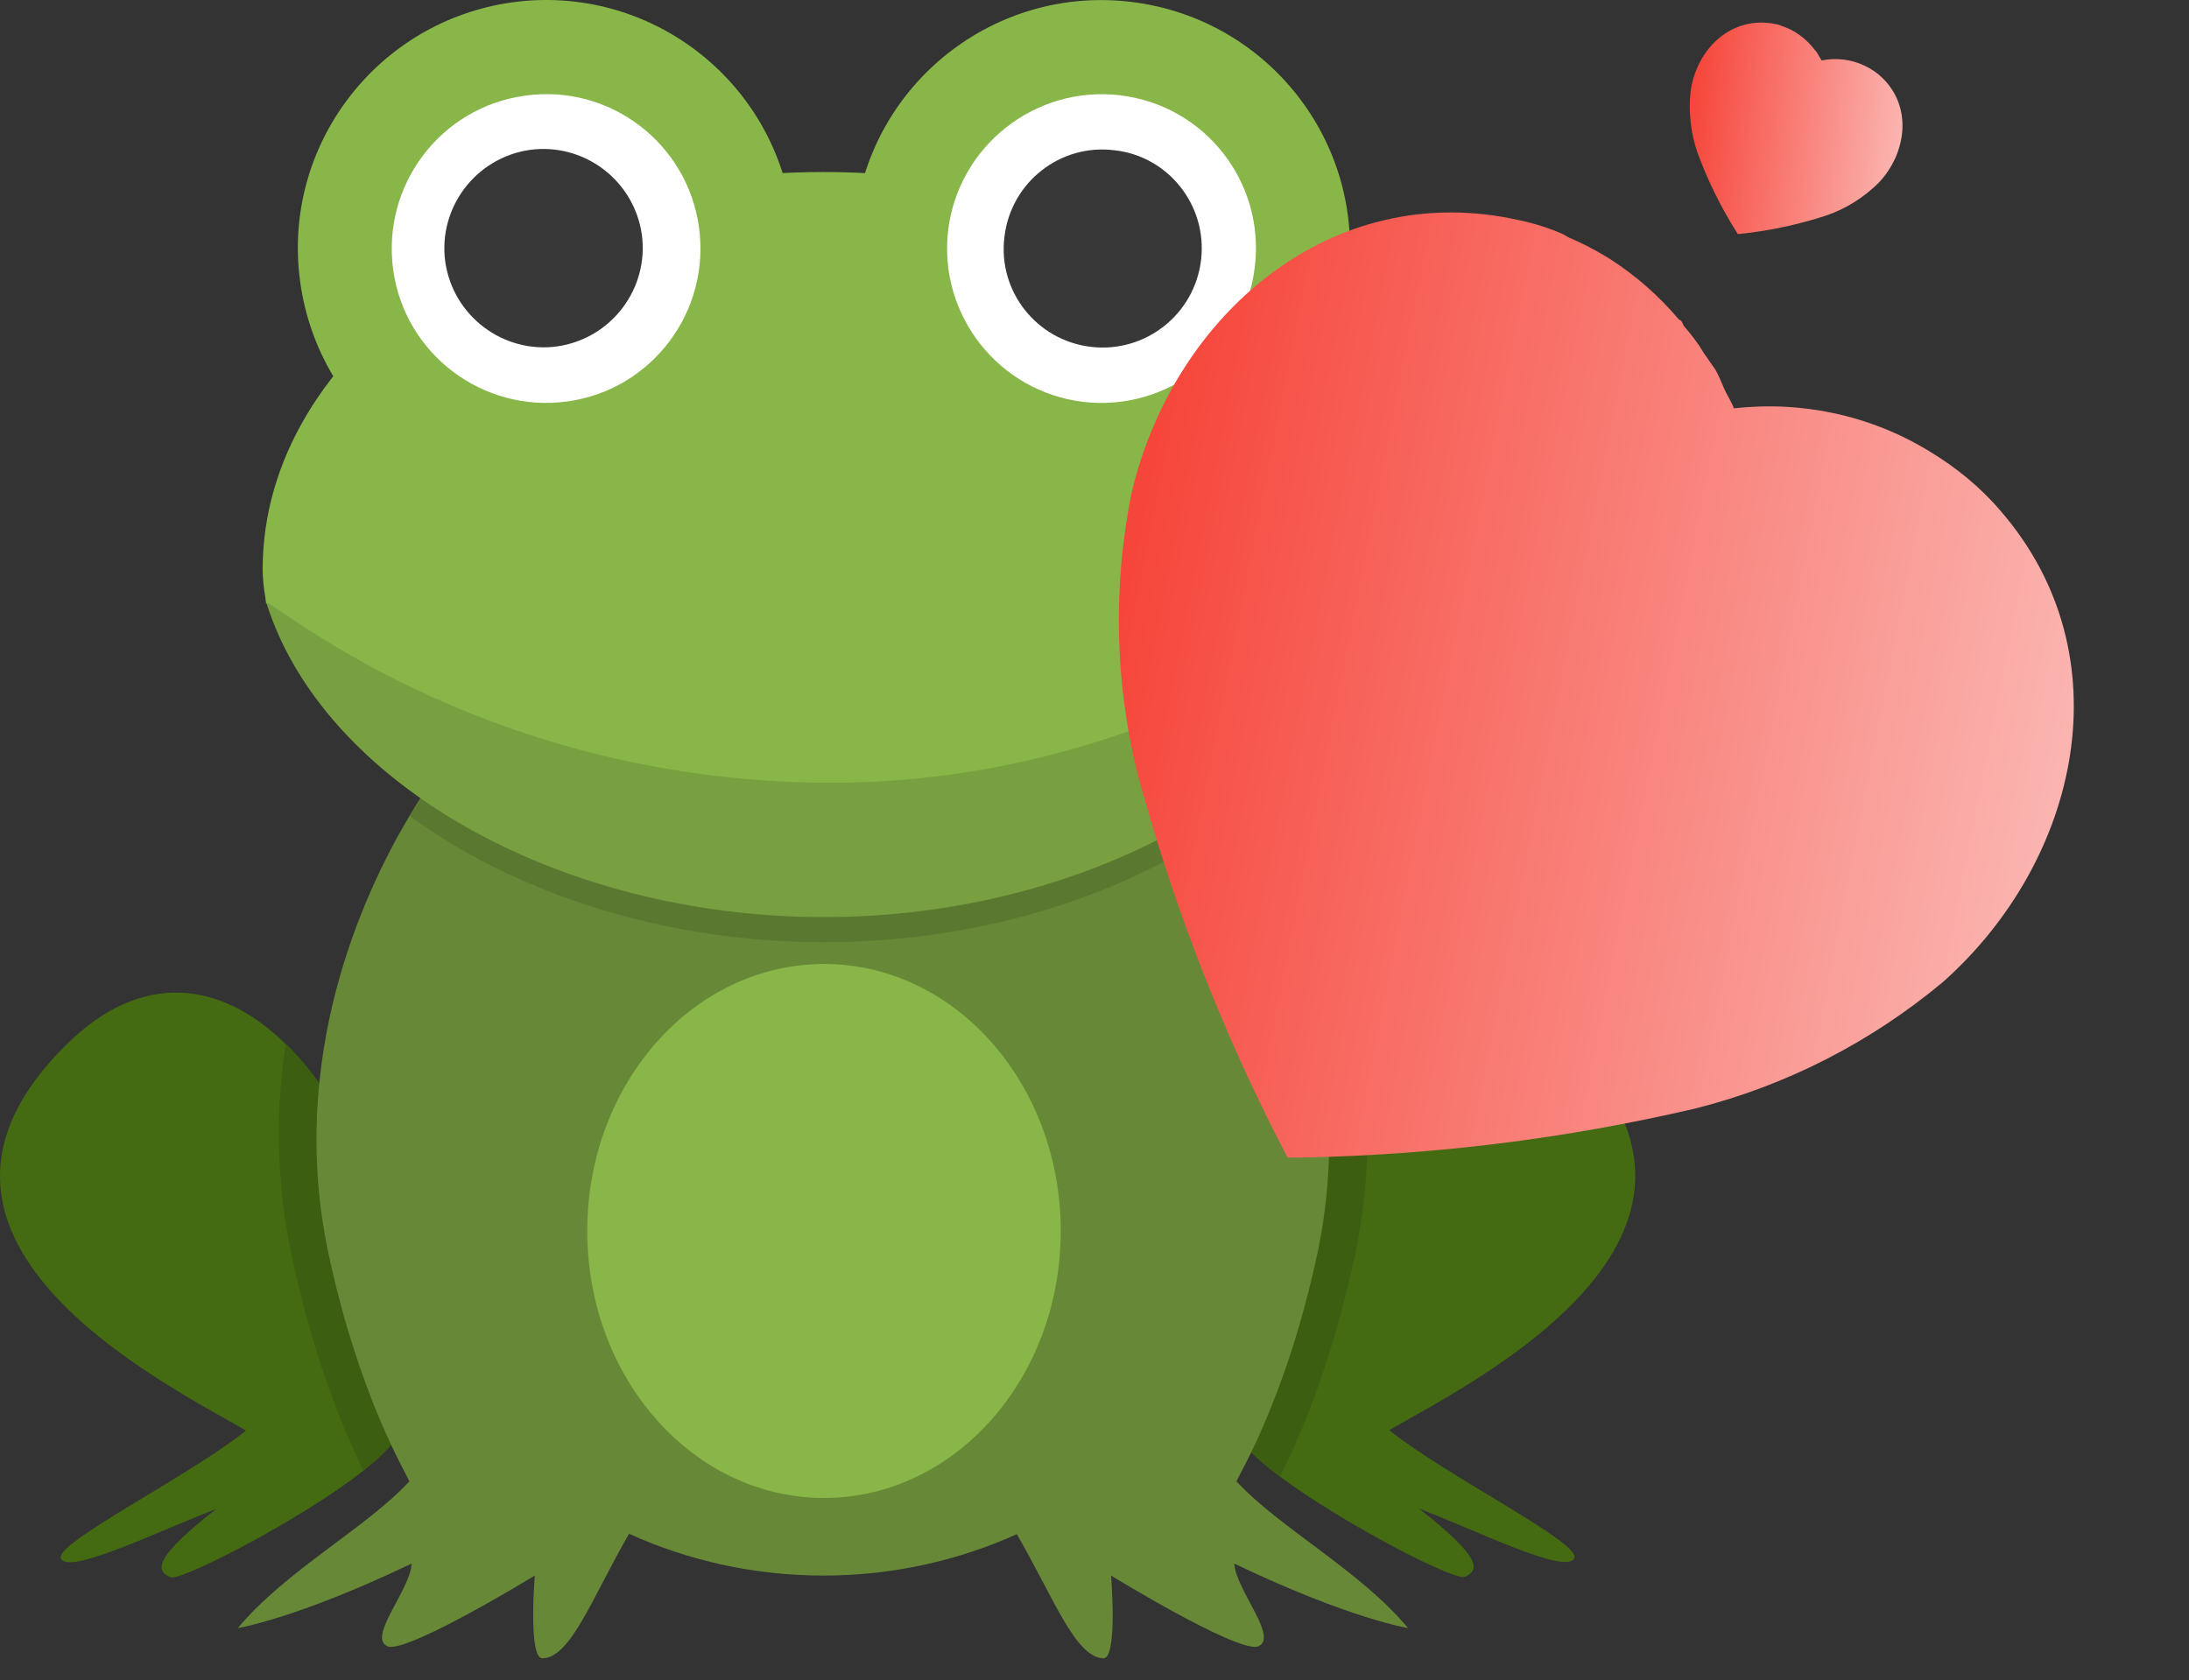 <svg width="99" height="76" viewBox="0 0 99 76" fill="none" xmlns="http://www.w3.org/2000/svg">
<rect x="0" y="0" width="99" height="76" fill="#333333" stroke="none"/>
<path d="M16.432 66.523C13.654 68.722 8.175 71.538 7.712 71.346C6.979 71.037 7.018 70.42 9.776 68.259C7.268 69.204 3.102 71.268 2.754 70.497C2.446 69.802 8.561 66.774 11.127 64.709C7.365 62.529 -5.927 55.97 3.063 47.193C6.42 43.913 9.989 44.357 12.902 47.212C13.442 47.733 13.963 48.35 14.445 49.026C14.368 50.974 14.522 53.057 14.985 55.199C16.355 61.565 17.84 64.111 18.014 64.516C18.13 64.98 17.474 65.693 16.432 66.523Z" fill="#446B12"/>
<path d="M71.2 70.478C70.853 71.269 66.686 69.185 64.178 68.24C66.937 70.4 66.975 71.018 66.242 71.326C65.798 71.519 60.763 68.934 57.889 66.793C56.654 65.867 55.825 65.018 55.941 64.497C56.114 64.092 57.6 61.565 58.969 55.179C59.432 53.019 59.587 50.955 59.509 49.006C60.127 48.138 60.802 47.386 61.496 46.769C64.313 44.299 67.689 44.068 70.891 47.174C79.881 55.951 66.609 62.51 62.828 64.69C65.393 66.754 71.509 69.783 71.2 70.478Z" fill="#446B12"/>
<path d="M18.014 64.516C18.13 64.979 17.474 65.713 16.432 66.523C15.602 64.825 14.213 61.584 13.21 56.877C12.458 53.405 12.477 50.144 12.921 47.212C13.461 47.733 13.982 48.35 14.464 49.026C14.387 50.974 14.541 53.057 15.004 55.199C16.355 61.565 17.84 64.111 18.014 64.516Z" fill="#3C5E10"/>
<path d="M61.265 56.858C60.185 61.854 58.699 65.192 57.889 66.793C56.654 65.867 55.825 65.018 55.941 64.497C56.114 64.092 57.6 61.565 58.969 55.179C59.432 53.019 59.587 50.955 59.509 49.006C60.127 48.138 60.802 47.386 61.496 46.768C61.979 49.836 62.037 53.231 61.265 56.858Z" fill="#3C5E10"/>
<path d="M55.825 70.728C55.863 71.886 57.928 74.162 56.847 74.49C55.748 74.644 50.25 71.268 50.25 71.268C50.25 71.268 50.558 75.03 49.902 75.011C48.629 74.972 47.645 72.252 45.986 69.397C43.324 70.593 40.373 71.268 37.247 71.268C34.103 71.268 31.132 70.593 28.45 69.378C26.791 72.252 25.808 74.992 24.534 75.011C23.878 75.03 24.187 71.268 24.187 71.268C24.187 71.268 18.67 74.644 17.589 74.49C16.509 74.162 18.593 71.886 18.612 70.728C13.365 73.236 10.76 73.641 10.76 73.641C12.902 71.056 16.605 69.088 18.515 67.005C18.342 66.6 16.239 63.127 14.869 56.761C12.96 47.907 16.413 40.441 18.515 36.911C18.766 36.486 19.017 36.1 19.21 35.792H19.326C20.001 36.255 20.695 36.718 21.428 37.123C23.415 38.242 25.634 39.148 28.045 39.824C30.9 40.614 33.987 41.039 37.228 41.039C40.45 41.039 43.517 40.614 46.353 39.843C46.353 39.843 46.353 39.843 46.353 39.824C48.764 39.168 50.983 38.261 52.97 37.123C53.703 36.718 54.416 36.255 55.072 35.792H55.208C55.42 36.1 55.651 36.486 55.921 36.93C58.024 40.46 61.458 47.926 59.567 56.761C58.198 63.127 56.095 66.6 55.921 67.005C57.831 69.088 61.535 71.056 63.676 73.641C63.676 73.641 61.072 73.236 55.825 70.728Z" fill="#678937"/>
<path d="M37.267 67.757C43.18 67.757 47.973 62.351 47.973 55.681C47.973 49.011 43.18 43.605 37.267 43.605C31.353 43.605 26.56 49.011 26.56 55.681C26.56 62.351 31.353 67.757 37.267 67.757Z" fill="#89B649"/>
<path d="M37.401 35.522C48.243 35.522 57.657 30.872 62.538 27.091C62.538 27.014 62.615 26.358 62.615 25.76C62.615 15.825 51.253 7.781 37.247 7.781C23.242 7.781 11.879 15.825 11.879 25.76C11.879 26.436 12.033 27.169 12.033 27.284C16.181 30.352 24.997 35.522 37.401 35.522Z" fill="#89B649"/>
<path d="M55.941 36.93C51.175 40.422 44.501 42.621 37.267 42.621C30.013 42.621 23.3 40.402 18.535 36.911C18.785 36.486 19.036 36.1 19.229 35.792H19.345C20.02 36.255 20.715 36.718 21.448 37.123C23.435 38.242 25.653 39.148 28.064 39.824C30.92 40.615 34.006 41.039 37.247 41.039C40.469 41.039 43.536 40.615 46.372 39.843C46.372 39.843 46.372 39.843 46.372 39.824C48.783 39.168 51.002 38.261 52.989 37.123C53.722 36.718 54.436 36.255 55.092 35.792H55.227C55.439 36.12 55.67 36.486 55.941 36.93Z" fill="#5A7830"/>
<path d="M37.363 35.406C21.37 35.309 11.898 26.763 12.053 27.284C14.58 35.329 25.152 41.483 37.267 41.483C49.459 41.483 60.108 35.213 62.557 27.091C62.693 26.609 52.68 35.502 37.363 35.406Z" fill="#789F40"/>
<path d="M35.82 9.71C36.669 15.845 32.367 21.516 26.232 22.365C20.078 23.214 14.426 18.912 13.577 12.758C12.728 6.623 17.03 0.952 23.184 0.103C29.319 -0.727 34.971 3.556 35.82 9.71Z" fill="#89B649"/>
<path d="M31.614 10.289C32.135 14.108 29.473 17.639 25.653 18.16C21.834 18.68 18.303 16.018 17.782 12.198C17.261 8.379 19.924 4.848 23.743 4.328C27.563 3.787 31.093 6.469 31.614 10.289Z" fill="white"/>
<path d="M29.029 10.617C29.357 13.067 27.64 15.324 25.19 15.671C22.74 15.999 20.483 14.282 20.136 11.832C19.808 9.382 21.525 7.125 23.975 6.778C26.425 6.45 28.682 8.167 29.029 10.617Z" fill="#383838"/>
<path d="M60.976 12.546C60.242 18.7 54.667 23.098 48.494 22.365C42.34 21.632 37.942 16.057 38.675 9.903C39.408 3.749 44.983 -0.65 51.137 0.083C57.31 0.817 61.709 6.392 60.976 12.546Z" fill="#89B649"/>
<path d="M56.751 12.063C56.307 15.902 52.815 18.622 48.996 18.179C45.157 17.716 42.437 14.243 42.88 10.424C43.343 6.604 46.816 3.865 50.635 4.308C54.474 4.752 57.214 8.224 56.751 12.063Z" fill="white"/>
<path d="M54.32 11.755C54.031 14.224 51.793 15.979 49.343 15.69C46.874 15.401 45.118 13.163 45.427 10.713C45.716 8.244 47.954 6.488 50.404 6.797C52.854 7.067 54.609 9.305 54.32 11.755Z" fill="#383838"/>
<path d="M90.475 23.105C89.561 22.032 88.46 21.137 87.256 20.412C84.614 18.795 81.513 18.124 78.421 18.471C78.328 18.235 78.188 17.992 78.064 17.764C77.943 17.532 77.77 17.041 77.576 16.715L77.045 15.953C76.789 15.513 76.481 15.12 76.141 14.73C76.124 14.671 76.091 14.596 76.036 14.514L75.924 14.446C75.026 13.382 73.987 12.47 72.806 11.71L72.596 11.583C72.062 11.261 71.507 10.977 70.924 10.732L70.695 10.594C70.078 10.324 69.427 10.114 68.759 9.972C60.24 8.019 53.069 14.236 51.176 22.305C50.328 26.501 50.419 30.825 51.434 34.945C53.003 40.781 55.172 46.406 57.917 51.753L58.229 52.36L58.879 52.359C64.869 52.246 70.812 51.507 76.638 50.15C80.756 49.12 84.611 47.147 87.882 44.411C94.053 38.918 96.147 29.643 90.475 23.105Z" fill="url(#paint0_linear_322_200)"/>
<path d="M85.129 3.521C84.907 3.303 84.647 3.127 84.368 2.991C83.755 2.686 83.059 2.598 82.385 2.735C82.36 2.685 82.325 2.634 82.293 2.586C82.262 2.538 82.214 2.433 82.165 2.365L82.033 2.207C81.969 2.115 81.893 2.035 81.811 1.956C81.806 1.943 81.797 1.927 81.784 1.91L81.757 1.897C81.539 1.681 81.293 1.5 81.018 1.355L80.969 1.332C80.846 1.271 80.718 1.219 80.585 1.177L80.532 1.151C80.391 1.103 80.243 1.07 80.094 1.052C78.18 0.787 76.722 2.295 76.462 4.108C76.356 5.049 76.46 5.999 76.763 6.886C77.222 8.141 77.808 9.337 78.516 10.461L78.596 10.588L78.739 10.575C80.056 10.434 81.35 10.156 82.606 9.744C83.493 9.437 84.303 8.928 84.971 8.262C86.223 6.933 86.504 4.85 85.129 3.521Z" fill="url(#paint1_linear_322_200)"/>
<defs>
<linearGradient id="paint0_linear_322_200" x1="93.265" y1="34.119" x2="50.305" y2="25.706" gradientUnits="userSpaceOnUse">
<stop stop-color="#FBB4B0"/>
<stop offset="1" stop-color="#F64439"/>
</linearGradient>
<linearGradient id="paint1_linear_322_200" x1="85.957" y1="5.891" x2="76.336" y2="4.871" gradientUnits="userSpaceOnUse">
<stop stop-color="#FBB4B0"/>
<stop offset="1" stop-color="#F64439"/>
</linearGradient>
</defs>
</svg>
